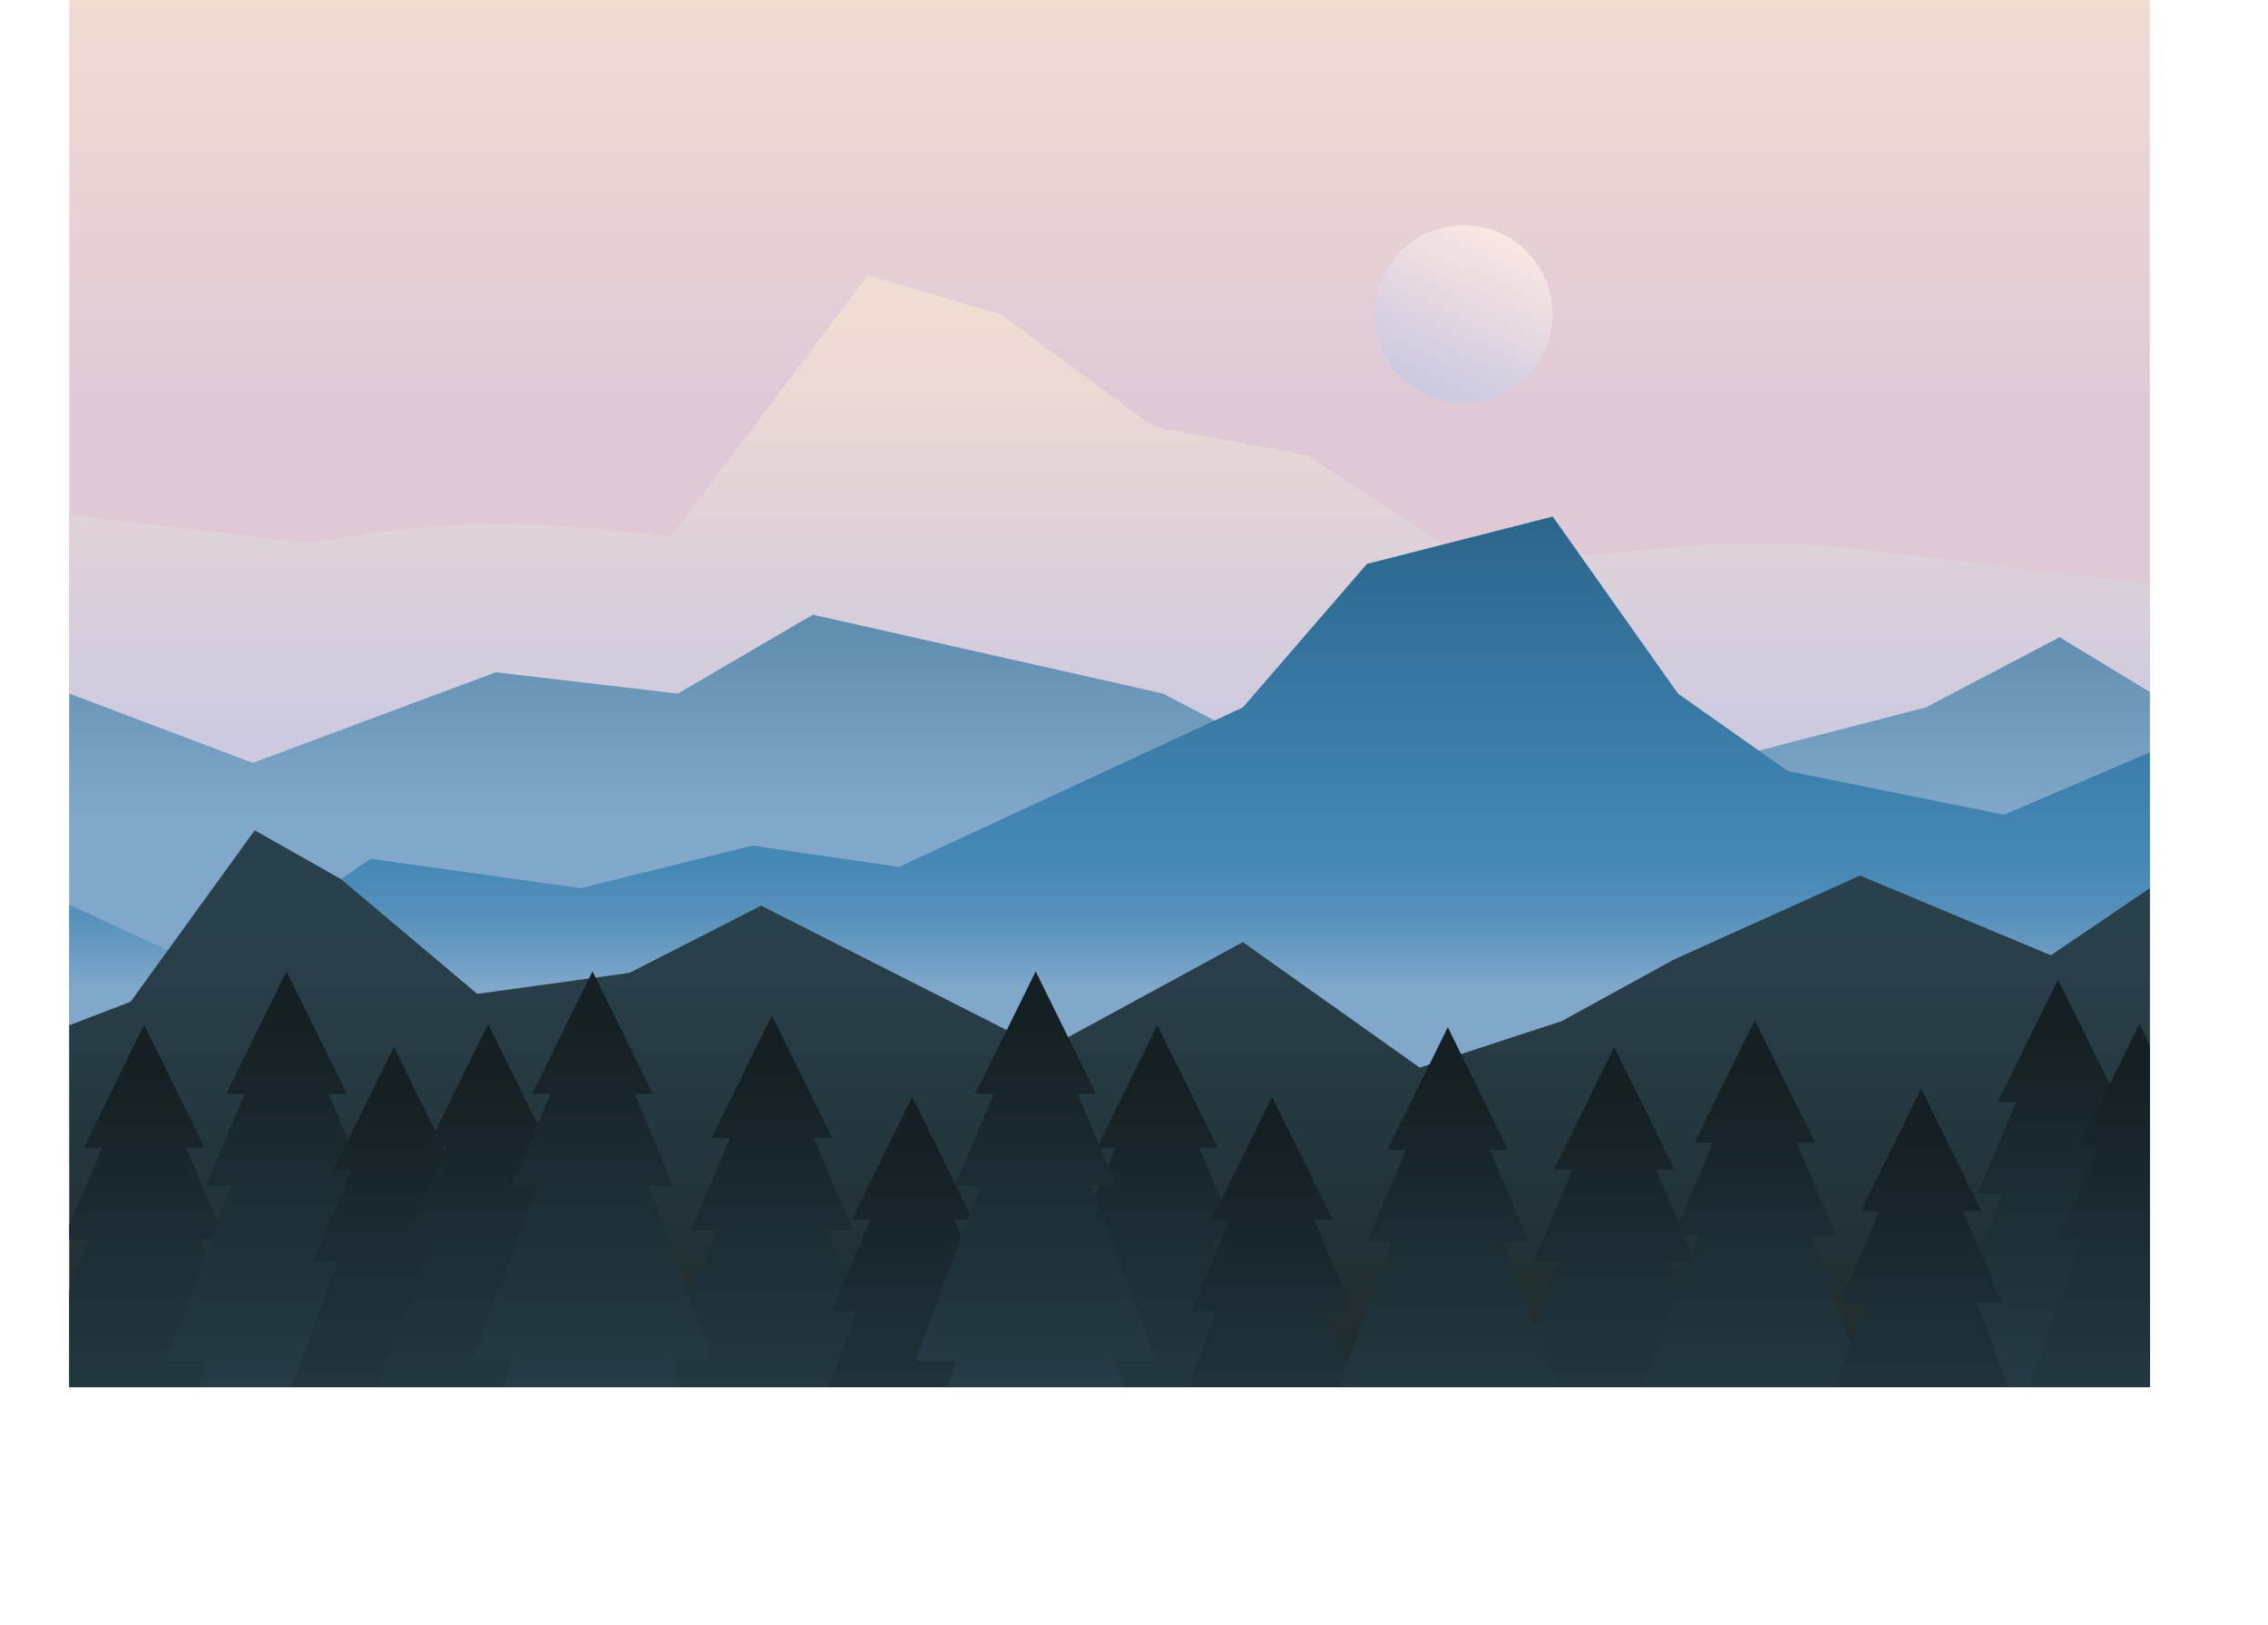<?xml version="1.0" encoding="UTF-8"?>
<svg id="BACKGROUND" xmlns="http://www.w3.org/2000/svg" xmlns:xlink="http://www.w3.org/1999/xlink" viewBox="0 0 817.58 585.84" width="100%" height="100%">
  <defs>
    <style>
      .cls-1 {
        fill: url(#Degradado_sin_nombre_374);
      }

      .cls-1, .cls-2, .cls-3, .cls-4, .cls-5, .cls-6, .cls-7, .cls-8, .cls-9, .cls-10, .cls-11, .cls-12, .cls-13, .cls-14, .cls-15, .cls-16, .cls-17, .cls-18, .cls-19, .cls-20, .cls-21, .cls-22, .cls-23 {
        stroke-width: 0px;
      }

      .cls-2 {
        fill: url(#Degradado_sin_nombre_5-4);
      }

      .cls-3 {
        fill: url(#Degradado_sin_nombre_5-7);
      }

      .cls-4 {
        fill: url(#Degradado_sin_nombre_406);
      }

      .cls-5 {
        fill: url(#Degradado_sin_nombre_5-13);
      }

      .cls-6 {
        fill: url(#Degradado_sin_nombre_5-12);
      }

      .cls-7 {
        fill: url(#Degradado_sin_nombre_5-2);
      }

      .cls-8 {
        fill: none;
      }

      .cls-9 {
        fill: url(#Degradado_sin_nombre_5-3);
      }

      .cls-10 {
        fill: url(#Degradado_sin_nombre_5-8);
      }

      .cls-11 {
        fill: url(#Degradado_sin_nombre_407);
      }

      .cls-12 {
        fill: url(#Degradado_sin_nombre_5-9);
      }

      .cls-13 {
        fill: url(#Degradado_sin_nombre_5-15);
      }

      .cls-14 {
        fill: url(#Degradado_sin_nombre_5-5);
      }

      .cls-24 {
        clip-path: url(#clippath);
      }

      .cls-15 {
        fill: url(#Degradado_sin_nombre_400);
      }

      .cls-16 {
        fill: url(#Degradado_sin_nombre_5-11);
      }

      .cls-17 {
        fill: url(#Degradado_sin_nombre_381);
      }

      .cls-18 {
        fill: url(#Degradado_sin_nombre_415);
      }

      .cls-19 {
        fill: url(#Degradado_sin_nombre_5-10);
      }

      .cls-20 {
        fill: url(#Degradado_sin_nombre_5);
      }

      .cls-21 {
        fill: url(#Degradado_sin_nombre_5-6);
      }

      .cls-22 {
        fill: url(#Degradado_sin_nombre_5-14);
      }

      .cls-23 {
        fill: url(#Degradado_sin_nombre_5-16);
      }
    </style>
    <linearGradient id="Degradado_sin_nombre_374" data-name="Degradado sin nombre 374" x1="399.98" y1="-.52" x2="399.98" y2="145.23" gradientUnits="userSpaceOnUse">
      <stop offset="0" stop-color="#f2dbd1"/>
      <stop offset="1" stop-color="#dfc9d7"/>
    </linearGradient>
    <clipPath id="clippath">
      <rect class="cls-8" x="24.98" y="91.44" width="750" height="408.56"/>
    </clipPath>
    <linearGradient id="Degradado_sin_nombre_381" data-name="Degradado sin nombre 381" x1="402.34" y1="268.42" x2="402.34" y2="114.57" gradientUnits="userSpaceOnUse">
      <stop offset="0" stop-color="#ccc9e0"/>
      <stop offset="1" stop-color="#f2dbd2"/>
    </linearGradient>
    <linearGradient id="Degradado_sin_nombre_407" data-name="Degradado sin nombre 407" x1="398.67" y1="296.04" x2="398.67" y2="226.42" gradientUnits="userSpaceOnUse">
      <stop offset="0" stop-color="#81a8cb"/>
      <stop offset="1" stop-color="#608eb0"/>
    </linearGradient>
    <linearGradient id="Degradado_sin_nombre_415" data-name="Degradado sin nombre 415" x1="393.42" y1="357.01" x2="393.42" y2="188.55" gradientUnits="userSpaceOnUse">
      <stop offset="0" stop-color="#81a8cb"/>
      <stop offset=".04" stop-color="#76a2c7"/>
      <stop offset=".15" stop-color="#5992bc"/>
      <stop offset=".25" stop-color="#4889b6"/>
      <stop offset=".33" stop-color="#4286b4"/>
      <stop offset="1" stop-color="#2b668d"/>
    </linearGradient>
    <linearGradient id="Degradado_sin_nombre_400" data-name="Degradado sin nombre 400" x1="399.3" y1="536.55" x2="399.3" y2="331.7" gradientUnits="userSpaceOnUse">
      <stop offset="0" stop-color="#1d2623"/>
      <stop offset="1" stop-color="#29414d"/>
    </linearGradient>
    <linearGradient id="Degradado_sin_nombre_5" data-name="Degradado sin nombre 5" x1="51.98" y1="385.67" x2="51.98" y2="547.67" gradientUnits="userSpaceOnUse">
      <stop offset="0" stop-color="#142023"/>
      <stop offset="1" stop-color="#29414d"/>
    </linearGradient>
    <linearGradient id="Degradado_sin_nombre_5-2" data-name="Degradado sin nombre 5" x1="103.31" y1="366.33" x2="103.31" y2="528.33" xlink:href="#Degradado_sin_nombre_5"/>
    <linearGradient id="Degradado_sin_nombre_5-3" data-name="Degradado sin nombre 5" x1="141.98" y1="393.64" x2="141.98" y2="555.64" xlink:href="#Degradado_sin_nombre_5"/>
    <linearGradient id="Degradado_sin_nombre_5-4" data-name="Degradado sin nombre 5" x1="175.98" y1="385.33" x2="175.98" y2="547.33" xlink:href="#Degradado_sin_nombre_5"/>
    <linearGradient id="Degradado_sin_nombre_5-5" data-name="Degradado sin nombre 5" x1="278.25" y1="382.26" x2="278.25" y2="544.26" xlink:href="#Degradado_sin_nombre_5"/>
    <linearGradient id="Degradado_sin_nombre_5-6" data-name="Degradado sin nombre 5" x1="328.85" y1="411.6" x2="328.85" y2="573.6" xlink:href="#Degradado_sin_nombre_5"/>
    <linearGradient id="Degradado_sin_nombre_5-7" data-name="Degradado sin nombre 5" x1="417.2" x2="417.2" xlink:href="#Degradado_sin_nombre_5"/>
    <linearGradient id="Degradado_sin_nombre_5-8" data-name="Degradado sin nombre 5" x1="458.58" y1="411.6" x2="458.58" y2="573.6" xlink:href="#Degradado_sin_nombre_5"/>
    <linearGradient id="Degradado_sin_nombre_5-9" data-name="Degradado sin nombre 5" x1="581.91" y1="393.64" x2="581.91" y2="555.64" xlink:href="#Degradado_sin_nombre_5"/>
    <linearGradient id="Degradado_sin_nombre_5-10" data-name="Degradado sin nombre 5" x1="632.58" y1="383.92" x2="632.58" y2="545.92" xlink:href="#Degradado_sin_nombre_5"/>
    <linearGradient id="Degradado_sin_nombre_5-11" data-name="Degradado sin nombre 5" x1="741.91" y1="369.26" x2="741.91" y2="531.26" xlink:href="#Degradado_sin_nombre_5"/>
    <linearGradient id="Degradado_sin_nombre_5-12" data-name="Degradado sin nombre 5" x1="771.25" y1="385.33" x2="771.25" y2="547.33" xlink:href="#Degradado_sin_nombre_5"/>
    <linearGradient id="Degradado_sin_nombre_5-13" data-name="Degradado sin nombre 5" x1="213.58" y1="366.33" x2="213.58" y2="528.33" xlink:href="#Degradado_sin_nombre_5"/>
    <linearGradient id="Degradado_sin_nombre_5-14" data-name="Degradado sin nombre 5" x1="373.35" y1="366.33" x2="373.35" y2="528.33" xlink:href="#Degradado_sin_nombre_5"/>
    <linearGradient id="Degradado_sin_nombre_5-15" data-name="Degradado sin nombre 5" x1="521.91" y1="386.45" x2="521.91" y2="548.45" xlink:href="#Degradado_sin_nombre_5"/>
    <linearGradient id="Degradado_sin_nombre_5-16" data-name="Degradado sin nombre 5" x1="692.58" y1="408.59" x2="692.58" y2="570.59" xlink:href="#Degradado_sin_nombre_5"/>
    <linearGradient id="Degradado_sin_nombre_406" data-name="Degradado sin nombre 406" x1="515.4" y1="139.31" x2="542.42" y2="81.89" gradientTransform="translate(519.1 -426.31) rotate(76.98)" gradientUnits="userSpaceOnUse">
      <stop offset="0" stop-color="#ccc9e0"/>
      <stop offset="1" stop-color="#fde8e2"/>
    </linearGradient>
  </defs>
  <rect class="cls-1" x="24.98" width="750" height="500"/>
  <g class="cls-24">
    <g>
      <g>
        <path class="cls-8" d="m312.77,113.2s.04.06.07.1c0,0,.01-.02.02-.03l-.08-.07Z"/>
        <path class="cls-17" d="m779.2,237.39v-21.15c.52-1.62.6-3.29,0-4.97-3.63-.61-62.23-7.77-102.32-12.65-24.72-3.01-49.67-3.43-74.48-1.26l-71.06,6.22-60.25-39.53-55.32-10.28-55-40.47-47.92-14.09-70.9,94.09-25.04-2.53c-35.29-3.56-70.92-1.86-105.72,5.05l-93.78-11.21s.07,28.19,0,28.22c-1.19.51,3.86,23.56,3.86,23.56-2.18,13.78-1.3,28.96-2.05,42.78-.6,11.17-1.21,22.33-1.81,33.5,147.92,3.75,295.85,7.5,443.77,11.25,108.8,2.76,217.92,5.51,326.26-4.91-4.66-26.97-7.41-54.27-8.25-81.63Z"/>
      </g>
      <path class="cls-11" d="m785.42,255.77l-42.95-26.09-48.23,25.3-60.37,15.6-138.3,19.19-76.3-39.77-126.24-28.45-48.7,28.45-65.63-7.67-87.59,32.65-66.14-24.98-13.06,24.27c.1,7.29.26,14.83.44,22.49l.81,41.25h.27c.23,9.34.44,18.54.56,27.38.06,4.33.28,9.08,3.19,12.28l766.46,31.97.93-71.63h.85v-82.23Z"/>
      <polygon class="cls-18" points="7.22 383.94 24.98 326.14 75.35 349.27 133.63 309.54 209.33 320.14 271.21 304.79 324.08 312.48 448.04 254.98 492.76 203.25 559.73 186.19 604.89 250 644.48 277.92 722.43 293.66 779.63 269.21 779.63 419.47 9.48 419.47 7.22 383.94"/>
      <path class="cls-15" d="m212.87,358.02c-.22-.25-.44-.5-.66-.75.29.01.56-.04.76-.18l-.1.94ZM0,515.12v-136l47.06-18.04,44.76-61.8,31.09,17.57,49.13,41.39,54.9-7.59,47.44-24.21,102.42,51.88,71.24-38.74,63.74,45.23,51.2-16.76,40.33-22.14,67.21-30.32,68.79,28.73,35.67-24.18h23.63v212L0,515.12Z"/>
    </g>
    <g>
      <polygon class="cls-20" points="80.65 509.91 95.48 509.91 72.04 446.74 81.08 446.74 67.09 413.62 73.73 413.62 51.98 369.45 30.22 413.62 36.86 413.62 22.88 446.74 31.92 446.74 8.47 509.91 23.3 509.91 5.64 559.91 51.98 559.91 98.31 559.91 80.65 509.91"/>
      <polygon class="cls-7" points="131.99 490.57 146.82 490.57 123.37 427.41 132.41 427.41 118.42 394.28 125.06 394.28 103.31 350.12 81.56 394.28 88.19 394.28 74.21 427.41 83.25 427.41 59.8 490.57 74.63 490.57 56.98 540.57 103.31 540.57 149.64 540.57 131.99 490.57"/>
      <polygon class="cls-9" points="170.65 517.88 185.48 517.88 162.04 454.71 171.08 454.71 157.09 421.59 163.73 421.59 141.98 377.42 120.22 421.59 126.86 421.59 112.88 454.71 121.92 454.71 98.47 517.88 113.3 517.88 95.64 567.88 141.98 567.88 188.31 567.88 170.65 517.88"/>
      <polygon class="cls-2" points="204.65 509.57 219.48 509.57 196.04 446.4 205.08 446.4 191.09 413.28 197.73 413.28 175.98 369.12 154.22 413.28 160.86 413.28 146.88 446.4 155.92 446.4 132.47 509.57 147.3 509.57 129.64 559.57 175.98 559.57 222.31 559.57 204.65 509.57"/>
      <polygon class="cls-14" points="306.92 506.5 321.76 506.5 298.31 443.34 307.35 443.34 293.36 410.21 300 410.21 278.25 366.05 256.49 410.21 263.13 410.21 249.15 443.34 258.19 443.34 234.74 506.5 249.57 506.5 231.91 556.5 278.25 556.5 324.58 556.5 306.92 506.5"/>
      <polygon class="cls-21" points="357.53 535.84 372.36 535.84 348.91 472.67 357.95 472.67 343.97 439.55 350.61 439.55 328.85 395.38 307.1 439.55 313.74 439.55 299.75 472.67 308.79 472.67 285.34 535.84 300.18 535.84 282.52 585.84 328.85 585.84 375.19 585.84 357.53 535.84"/>
      <polygon class="cls-3" points="445.88 509.91 460.71 509.91 437.26 446.74 446.3 446.74 432.32 413.62 438.96 413.62 417.2 369.45 395.45 413.62 402.09 413.62 388.1 446.74 397.14 446.74 373.7 509.91 388.53 509.91 370.87 559.91 417.2 559.91 463.54 559.91 445.88 509.91"/>
      <polygon class="cls-10" points="487.25 535.84 502.09 535.84 478.64 472.67 487.68 472.67 473.69 439.55 480.33 439.55 458.58 395.38 436.82 439.55 443.46 439.55 429.48 472.67 438.52 472.67 415.07 535.84 429.9 535.84 412.25 585.84 458.58 585.84 504.91 585.84 487.25 535.84"/>
      <polygon class="cls-12" points="610.59 517.88 625.42 517.88 601.97 454.71 611.01 454.71 597.03 421.59 603.67 421.59 581.91 377.42 560.16 421.59 566.8 421.59 552.81 454.71 561.85 454.71 538.4 517.88 553.24 517.88 535.58 567.88 581.91 567.88 628.25 567.88 610.59 517.88"/>
      <polygon class="cls-19" points="661.25 508.16 676.09 508.16 652.64 444.99 661.68 444.99 647.69 411.87 654.33 411.87 632.58 367.71 610.82 411.87 617.46 411.87 603.48 444.99 612.52 444.99 589.07 508.16 603.9 508.16 586.25 558.16 632.58 558.16 678.91 558.16 661.25 508.16"/>
      <polygon class="cls-16" points="770.59 493.5 785.42 493.5 761.97 430.33 771.01 430.33 757.03 397.21 763.67 397.21 741.91 353.04 720.16 397.21 726.8 397.21 712.81 430.33 721.85 430.33 698.4 493.5 713.24 493.5 695.58 543.49 741.91 543.49 788.25 543.49 770.59 493.5"/>
      <polygon class="cls-6" points="799.92 509.57 814.75 509.57 791.3 446.4 800.35 446.4 786.36 413.28 793 413.28 771.25 369.12 749.49 413.28 756.13 413.28 742.15 446.4 751.19 446.4 727.74 509.57 742.57 509.57 724.91 559.57 771.25 559.57 817.58 559.57 799.92 509.57"/>
      <polygon class="cls-5" points="242.26 490.57 257.09 490.57 233.64 427.41 242.68 427.41 228.7 394.28 235.33 394.28 213.58 350.12 191.83 394.28 198.47 394.28 184.48 427.41 193.52 427.41 170.07 490.57 184.91 490.57 167.25 540.57 213.58 540.57 259.91 540.57 242.26 490.57"/>
      <polygon class="cls-22" points="402.03 490.57 416.86 490.57 393.41 427.41 402.45 427.41 388.47 394.28 395.11 394.28 373.35 350.12 351.6 394.28 358.24 394.28 344.25 427.41 353.29 427.41 329.84 490.57 344.68 490.57 327.02 540.57 373.35 540.57 419.68 540.57 402.03 490.57"/>
      <polygon class="cls-13" points="550.59 510.69 565.42 510.69 541.97 447.52 551.01 447.52 537.03 414.4 543.67 414.4 521.91 370.24 500.16 414.4 506.8 414.4 492.81 447.52 501.85 447.52 478.4 510.69 493.24 510.69 475.58 560.69 521.91 560.69 568.25 560.69 550.59 510.69"/>
      <polygon class="cls-23" points="721.25 532.83 736.09 532.83 712.64 469.66 721.68 469.66 707.69 436.54 714.33 436.54 692.58 392.38 670.82 436.54 677.46 436.54 663.48 469.66 672.52 469.66 649.07 532.83 663.9 532.83 646.25 582.83 692.58 582.83 738.91 582.83 721.25 532.83"/>
    </g>
  </g>
  <circle class="cls-4" cx="527.65" cy="113.29" r="32.08" transform="translate(298.35 601.83) rotate(-76.98)"/>
</svg>